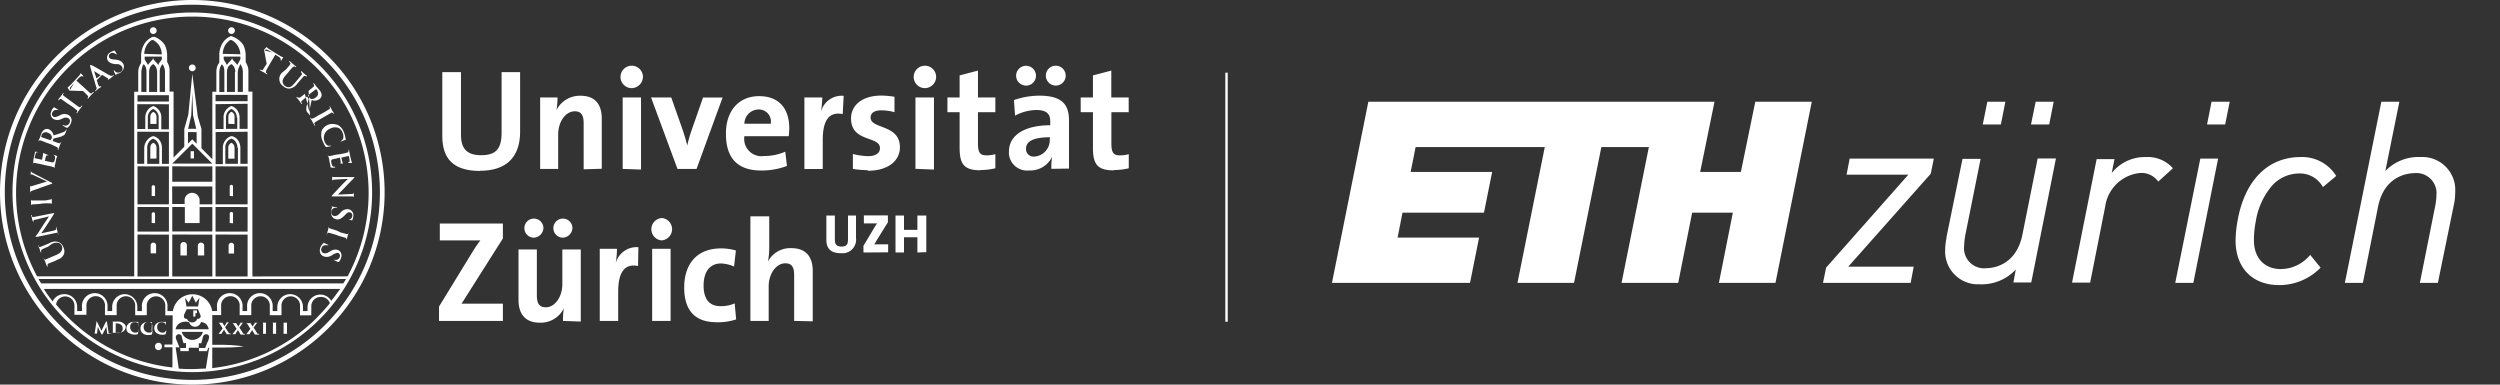 <svg id="Layer_1" data-name="Layer 1" xmlns="http://www.w3.org/2000/svg" viewBox="0 0 312 48"><rect x="0" y="0" width="312" height="48" fill="#333333" stroke="none"/><defs><style>.cls-1{fill:#fff;}</style></defs><title>uzh_eth_logo_d_neg</title><path class="cls-1" d="M6.79,32.6l-.72.28c-.11.06-.15.11-.13.23a.33.33,0,0,0,0,.14v.07l-.06-.06a3.58,3.58,0,0,1-.21-.51c0-.11-.14-.29-.19-.41s0-.08,0-.09h0l.06.09c0,.09.12.09.25,0l.73-.31.47-.2c.5-.22.67-.41.73-.64a.67.67,0,0,0-.39-.87,1.22,1.22,0,0,0-.93.17L6,30.79a7.84,7.84,0,0,0-.72.32c-.12.06-.16.11-.14.23a.5.5,0,0,0,0,.13v.07s0,0-.06-.06a1.51,1.51,0,0,1-.13-.4l-.18-.39c-.06-.13,0-.06,0-.07s0,0,.06.05,0,0,0,.08.13.09.25.05l.73-.3.37-.16a1.37,1.37,0,0,1,1.17-.11,1.1,1.1,0,0,1,.55.59,1.2,1.2,0,0,1,.09.87,1.23,1.23,0,0,1-.78.7Zm-.13-3.81c.27-.07.35-.14.36-.22a.6.6,0,0,0,0-.19v-.07l.06.08a1.3,1.3,0,0,0,.09.45,1.22,1.22,0,0,0,.09.39c.09.19,0,.08,0,.09v-.05a1,1,0,0,0,0-.16c0-.09-.16-.08-.48,0l-2.16.45H4.44a.23.23,0,0,1,.08-.16c.08-.07.51-.74.92-1.39.2-.3.62-.9.66-1h0l-1.64.4c-.22,0-.28.1-.3.2a.6.6,0,0,0,0,.19v0c0-.09-.17-.42-.17-.49a.72.72,0,0,0-.09-.36c-.09-.18,0-.08,0-.09s.09,0,.09,0A.21.21,0,0,0,4,27c0,.09.13.1.33.06l2.31-.46h.12s0,.09-.06.14c-.15.28-.53.85-.82,1.3s-.68,1-.73,1.08h0ZM4.85,25.46l-.79.05c-.12,0-.18.06-.19.14a.33.33,0,0,0,0,.14v-1a.2.2,0,0,0,0,.11c0,.1.09.13.21.12H5.53c.26,0,.51-.08.77-.13.1,0,.16,0,.17-.16v.75c0-.08-.09-.09-.2-.1H5.46Zm-.8-1.67c-.2.07-.25.13-.29.26a.38.38,0,0,0,0,.15h0v-.64a3.53,3.53,0,0,1,0-.46v0a.17.17,0,0,0,0,.14.06.06,0,0,0,.08,0,.71.71,0,0,0,.28-.06l1.74-.53h0L4,21.77H3.92a.08.08,0,0,0-.08.05.33.33,0,0,0,0,.14v0a2.54,2.54,0,0,1,0-.39v-.37a.31.31,0,0,0,0,.19s.09.11.31.22l1,.52,1.1.57c.21.1.27.12.27.18s-.06.06-.24.12Zm1.06-3.3-.78-.16c-.12,0-.19,0-.24.11v.14s0,.06,0,.06,0,0,0-.09l.06-.3A.86.86,0,0,0,4.16,20c0-.1.18-.83.19-.9a.43.43,0,0,0,0-.16v0h.23l.24.07H4.76a.28.28,0,0,0-.13,0c-.07,0-.13,0-.19.22s-.11.44-.12.51h0l.92.2h0s.11-.5.12-.59a1,1,0,0,0,0-.18v-.07h0l.26.08.36.16s.07,0,.06.05H5.91c-.08,0-.14,0-.19.18s-.1.42-.12.5h0l.29.06.57.13c.24,0,.31,0,.39-.37a1,1,0,0,0,0-.35c0-.1-.09-.16-.23-.22s0,0,0,0,0,0,.06,0a1.9,1.9,0,0,1,.4.14c.09,0,.08.07,0,.21s-.11.47-.15.62-.07.27-.09.38v.47a.33.33,0,0,0,0-.14c0-.08-.08-.11-.18-.15a7.11,7.11,0,0,0-.77-.18Zm.69-2.68c-.53-.21-.63-.25-.74-.28a.25.25,0,0,0-.26.07l-.06.13v0a2.37,2.37,0,0,1,.2-.46l.18-.5a1.13,1.13,0,0,1,.4-.58.64.64,0,0,1,.57-.06,1,1,0,0,1,.59.77c.51-.16.91-.28,1.21-.41a.73.73,0,0,0,.39-.3.41.41,0,0,0,.05-.09h0v.08l-.13.33a.64.64,0,0,1-.21.35,1.94,1.94,0,0,1-.7.28c-.24.06-.54.13-.61.16v0l-.11.29h0c.32.12.59.23.74.27s.2,0,.25-.06a.89.89,0,0,0,.08-.17h0v.09l-.21.5a2.81,2.81,0,0,1-.15.43c0,.14,0,.07-.06.06s0,0,0-.07a.29.29,0,0,0,0-.13c0-.07-.06-.12-.16-.17L6.34,18Zm.51-.31a1,1,0,0,0,.14-.24.42.42,0,0,0,0-.27A.7.7,0,0,0,6,16.58a.58.58,0,0,0-.8.22.16.16,0,0,0,0,.07.6.6,0,0,0-.06.19v.05Zm2.12-1.56H8.28a3.54,3.54,0,0,1-.41-.26s-.08-.06-.07-.08,0,0,.08,0l.18.06a.51.51,0,0,0,.59-.28.43.43,0,0,0-.09-.61l0,0a.73.73,0,0,0-.7,0l-.2.08a1.05,1.05,0,0,1-1,0,.74.74,0,0,1-.23-1,.1.1,0,0,1,0-.05,1.41,1.41,0,0,1,.29-.4h.07l.38.24a.07.07,0,0,1,.08.09s0,0-.08,0a.39.39,0,0,0-.26,0,.45.45,0,0,0-.35.26.39.39,0,0,0,.08.56l0,0c.15.09.31.08.67-.08l.12-.05a1.09,1.09,0,0,1,1.13-.06.74.74,0,0,1,.37.58,1.15,1.15,0,0,1-.16.6A1.12,1.12,0,0,1,8.43,15.94Zm-.09-3.08L7.7,12.4c-.11-.07-.18-.07-.25,0l-.09.1s0,.05-.06,0,0,0,0-.09.23-.3.29-.39l.26-.36c.08-.11,0-.06.07-.05s0,0,0,.07a.21.21,0,0,0-.06.1A.25.25,0,0,0,8,12l.64.47.53.39c.28.21.52.39.66.47s.16.07.24,0a.45.45,0,0,0,.12-.15s0,0,.06,0,0,0,0,.08l-.36.46-.26.39s-.06.06-.08,0,0,0,0-.07a.24.24,0,0,0,.1-.1.21.21,0,0,0-.09-.2,6.12,6.12,0,0,0-.64-.5Zm.92-2.5-.37.41c-.14.16-.19.24-.17.34s0,.11,0,.14m0,.06H8.7c-.07,0-.23-.35-.25-.35s0-.07,0-.08a.26.26,0,0,0,.15-.09l.27-.26,1-1.08A1,1,0,0,0,10,9.26V9.18h.08c.08,0,.24.23.31.3s0,0,0,.06,0,0-.08,0h0c-.07-.06-.22-.06-.45.18l-.33.34,1.11,1c.25.24.47.44.6.54s.15.1.24,0l.14-.13h.07c.07,0,0,0,0,.07l-.41.42L11,12.3h-.08s0,0,0-.06a.44.44,0,0,0,.08-.11.27.27,0,0,0-.07-.21c-.07-.08-.32-.32-.57-.56ZM12.08,10h0l.17.55a1.36,1.36,0,0,0,.1.21s.1.07.19,0h.07c.07,0,0,0,0,.07s-.23.16-.32.24l-.33.28c-.16.12-.06,0-.07,0s0,0,0-.06l.09-.07c.11-.13.09-.27,0-.46L11.25,8.3V8.12s.06,0,.14,0S13,9,13.54,9.33c.32.17.44.14.51.11l.14-.09h.05s0,0-.11.13a4.05,4.05,0,0,1-.56.44c-.05,0-.09.07-.1,0s0,0,0-.05a.07.07,0,0,0,0-.09l-.73-.44h0Zm.48-.62h0l-.82-.51h0l.3.92h0Zm2,0c-.07,0-.09,0-.13-.06s-.21-.38-.23-.43a.2.2,0,0,1,0-.11s.05,0,.06,0a.57.57,0,0,0,.13.14.51.51,0,0,0,.64.06.46.46,0,0,0,.22-.61v0A.74.74,0,0,0,14.57,8h-.21c-.52-.07-.78-.22-.93-.48a.75.75,0,0,1,.37-1h0a1.46,1.46,0,0,1,.46-.2h.07s.07.14.22.38V6.8h-.07a.43.43,0,0,0-.21-.15.49.49,0,0,0-.44,0,.39.39,0,0,0-.21.52l0,0c.09.15.23.22.62.26h.13c.55.07.82.21,1,.51a.75.75,0,0,1,0,.74,1.21,1.21,0,0,1-.43.44,1.76,1.76,0,0,1-.45.12ZM34,6.56l-.49-.27c-.18-.1-.27-.13-.36-.09a.27.27,0,0,0-.12.09m-.06,0V6.22c0-.07.27-.3.29-.33s.06,0,.07,0A.18.18,0,0,0,33.4,6l.31.21L35,7a1,1,0,0,0,.23.11h.1v.08l-.23.37s0,0-.06,0,0,0,0-.09h0c0-.08,0-.23-.28-.4l-.4-.25-.77,1.32a6.8,6.8,0,0,0-.38.7c0,.1-.07.18,0,.25l.15.11v.06c0,.06,0,0-.07,0L32.88,9a2.29,2.29,0,0,1-.41-.23c-.13-.07-.06-.05,0-.07s0,0,.07,0l.13.06c.07,0,.13,0,.19-.13s.29-.44.42-.67Zm2.71,2.39c.37-.43.43-.51.51-.61s.09-.16,0-.26l-.1-.11V7.64c0-.06,0,0,.09,0l.4.36.36.29s.06.06,0,.08,0,0-.07,0l-.09-.07a.3.3,0,0,0-.24.08A6.76,6.76,0,0,0,36,9l-.34.39c-.36.41-.42.66-.38.89a.76.76,0,0,0,.77.6c.29,0,.51-.27.77-.56l.3-.35.51-.61a.19.19,0,0,0,0-.26h0L37.56,9V8.9c0-.07,0,0,.08,0l.32.29.33.26s.05.06,0,.08,0,0-.08,0l-.09-.06a.32.32,0,0,0-.24.07l-.52.6-.26.3a1.4,1.4,0,0,1-1,.62,1.09,1.09,0,0,1-.75-.3A1.08,1.08,0,0,1,35.28,9Zm2.83,2.66.6-.5c.1-.09.12-.15.07-.26l-.08-.12v-.07h.08l.31.41.34.4a1.11,1.11,0,0,1,.31.64.67.67,0,0,1-.24.51,1.05,1.05,0,0,1-1,.14c-.12.52-.21.93-.25,1.25a.67.67,0,0,0,.06.48.41.41,0,0,0,0,.09m0,.06h-.06l-.22-.27a.76.76,0,0,1-.2-.36,1.71,1.71,0,0,1,.11-.74c.07-.25.16-.54.17-.62s0,0,0-.06l-.2-.26h0c-.27.21-.5.4-.62.51s-.12.15-.06.24l.1.16h-.07c-.07,0-.3-.4-.34-.44s-.2-.23-.29-.35,0-.06,0-.08,0,0,.06,0l.1.09h.22c.22-.15.43-.31.64-.48Zm-.25-2.5v.07a1.14,1.14,0,0,0,.15.23c.09.12.13.15.21.17a.65.65,0,0,0,.58-.18.58.58,0,0,0,.21-.8.21.21,0,0,0,0-.06.4.4,0,0,0-.14-.15h-.06Zm1.92,2.19.68-.41c.11-.07.14-.13.12-.21l-.06-.12v-.08s0,0,.07.07a2.82,2.82,0,0,1,.23.42l.24.39v.08s0,0-.07,0a.15.15,0,0,0-.06-.09c-.07-.08-.14-.07-.25,0l-.68.39-.57.33c-.31.18-.57.33-.7.43s-.12.11-.08.22l.08.17v.07l-.07-.05-.29-.5c0-.08-.17-.28-.25-.4s0-.07,0-.09h0a.53.53,0,0,0,.09.11c0,.05.11,0,.21,0a3.63,3.63,0,0,0,.71-.39Zm-.28,2.37a1.48,1.48,0,0,1,1.9-.87l.09,0a1.62,1.62,0,0,1,.82.94,2.78,2.78,0,0,1,.17.51,1.2,1.2,0,0,0,.08.36c0,.11,0,.06,0,.07l-.19.06-.38.15h-.1s0-.05.07-.07a.53.53,0,0,0,.26-.27,1.11,1.11,0,0,0-.08-.78,1,1,0,0,0-.48-.56,1.26,1.26,0,0,0-1,.06,1.24,1.24,0,0,0-.78,1.58h0c.13.31.24.48.46.56a.61.61,0,0,0,.27,0h.09s0,.05,0,.06a4.85,4.85,0,0,1-.49.11.12.12,0,0,1-.14,0,1.8,1.8,0,0,1-.33-.59,1.85,1.85,0,0,1-.2-1.36Zm2.46,2.79c.55-.12.65-.14.77-.18s.17-.07.17-.2v-.21l.05.07.06.3a1.89,1.89,0,0,0,.05.23c0,.11.19.83.2.9l.06.15v.06h0a1,1,0,0,0-.24,0h-.25v-.05a.21.21,0,0,0,.12-.05c.06,0,.1-.09.08-.26a4.4,4.4,0,0,0-.1-.52h0l-.93.21h0s.11.49.14.57a.26.26,0,0,0,.09.17H42.3a.29.29,0,0,0,.13,0c.06,0,.11-.09.09-.23s-.08-.42-.1-.51h0l-.28.07-.57.13c-.24.06-.28.13-.21.49a1.7,1.7,0,0,0,.12.34.31.31,0,0,0,.31.1l.05.12h-.06a2.7,2.7,0,0,1-.41,0c-.09,0-.1,0-.13-.18s-.1-.48-.13-.63,0-.27-.08-.38a1.17,1.17,0,0,0-.05-.2l-.06-.25v0c0,.06,0,.09,0,.13a.32.32,0,0,0,.22.06c.11,0,.44-.09.77-.16Zm-.69,3.19c-.29,0-.39.07-.41.14V22c0,.1.14.11.47.1h2.33a1.43,1.43,0,0,1-.11.15c-.06.07-.63.62-1.15,1.19-.24.26-.77.78-.82.85h0l1.65-.08c.22,0,.29-.05.33-.14a.67.67,0,0,0,0-.2v.88a.2.2,0,0,0,0-.11c0-.11-.12-.14-.31-.13H41.38a.29.29,0,0,1,.08-.13c.21-.25.68-.74,1.06-1.15s.84-.84.91-.91h0Zm-.5,3.43c0-.06,0-.07.13-.06l.48.09c.06,0,.1,0,.09.06s0,0-.06,0h-.2a.52.52,0,0,0-.45.47.46.46,0,0,0,.34.56h0a.77.77,0,0,0,.65-.28l.15-.15a1.13,1.13,0,0,1,1-.42.77.77,0,0,1,.59.9s0,0,0,0a2.09,2.09,0,0,1-.13.49h-.05a3.73,3.73,0,0,0-.44-.08h0a.57.57,0,0,0,.25-.06.52.52,0,0,0,.24-.38.41.41,0,0,0-.28-.49h0c-.17,0-.32,0-.59.32l-.1.09c-.4.4-.68.53-1,.47a.75.75,0,0,1-.59-.44,1.05,1.05,0,0,1-.06-.61,1.2,1.2,0,0,1,.15-.52ZM42.49,29l.77.21c.12,0,.2,0,.24-.07s0-.08,0-.12,0-.06,0-.05,0,0,0,.1l-.14.46a2.35,2.35,0,0,1-.11.44c0,.13,0,.08,0,.07s0,0,0-.07v-.11c0-.05,0-.15-.17-.19l-.76-.22-.48-.18c-.35-.1-.63-.18-.79-.21s-.17,0-.21.09l-.07.18h0v-.07l.17-.56a3.9,3.9,0,0,1,.12-.46v0a.28.28,0,0,0,0,.13c0,.07,0,.11.15.15l.77.24ZM40.3,30.32a.14.14,0,0,1,.15,0c.08.05.39.18.44.21s.08,0,.07.08,0,0-.07,0H40.7a.5.5,0,0,0-.56.33.47.47,0,0,0,.18.63h0a.73.73,0,0,0,.7-.1l.19-.1a1.09,1.09,0,0,1,1-.16.76.76,0,0,1,.34,1l0,.05a2,2,0,0,1-.26.44H42.2a3.71,3.71,0,0,1-.41-.2c-.07,0-.09,0-.08-.08s0,0,.07,0a.5.5,0,0,0,.6-.3.39.39,0,0,0-.13-.53l0,0c-.16-.07-.31,0-.65.15l-.11.07a1.14,1.14,0,0,1-1.11.18.76.76,0,0,1-.46-.58,1.16,1.16,0,0,1,.1-.61,1.09,1.09,0,0,1,.38-.47ZM13.74,41.61h-.11c-.06,0-.07,0-.09-.18l-.19-1.24s0-.08-.07-.08,0,0-.07.06l-.55,1.11-.54-1.1a.08.08,0,0,0-.08-.07s0,0,0,.07l-.21,1.31c0,.07,0,.14-.07.14h.36v-.09l.09-.74c.07.15.18.36.19.4l.24.45a.13.13,0,0,0,.1.11s0,0,.1-.13l.43-.85.11.82v.07h.58Zm1.7-1.24a1.11,1.11,0,0,0-.84-.23H14c.06,0,.07,0,.08.09v1.2c0,.08,0,.09,0,.1h.67a1,1,0,0,0,.72-.24.83.83,0,0,0,.23-.57A.7.7,0,0,0,15.44,40.37Zm-.13.59a.55.55,0,0,1-.62.61.32.32,0,0,1-.25-.07.33.33,0,0,1,0-.14v-1h.12a.85.85,0,0,1,.57.19A.61.61,0,0,1,15.31,41Zm2,.32v0c0,.05,0,.09-.07.13s-.17.1-.36.1a.64.64,0,0,1-.63-.68h0a.63.63,0,0,1,.18-.51.5.5,0,0,1,.39-.11.61.61,0,0,1,.39.11.37.37,0,0,1,.08.18v0a.74.74,0,0,1,0-.21.24.24,0,0,1,0-.12m-.05,0h-.52a.9.9,0,0,0-.67.22A.78.78,0,0,0,16,41.53l.05,0a1.33,1.33,0,0,0,1.11.18.08.08,0,0,0,.07-.07v-.27a.07.07,0,0,0,.1,0,.07.07,0,0,0,0-.1h0ZM19,41.28v0a.54.54,0,0,1-.07.13c-.08.08-.17.1-.36.1a.66.66,0,0,1-.64-.69h0a.68.68,0,0,1,.19-.51.5.5,0,0,1,.39-.11.6.6,0,0,1,.39.11.29.29,0,0,1,.07.18v.06s.05,0,.05-.07a.74.74,0,0,1,0-.21V40.2m-.05,0h-.52a.92.92,0,0,0-.67.22.73.73,0,0,0-.25.56.76.76,0,0,0,.26.6,1,1,0,0,0,.73.23,1,1,0,0,0,.39-.05.07.07,0,0,0,.06-.07,1.08,1.08,0,0,0,.05-.27.07.07,0,0,0,0-.1.08.08,0,0,0-.11,0Zm1.7,1.08,0,0a.26.26,0,0,1-.06.13.43.43,0,0,1-.36.1.65.65,0,0,1-.63-.67v0a.61.61,0,0,1,.19-.51.46.46,0,0,1,.37-.11.61.61,0,0,1,.4.11.24.24,0,0,1,.07.18v.06l.05-.07v-.21a.24.24,0,0,0,0-.12h-.52a1,1,0,0,0-.67.22.78.78,0,0,0,0,1.16,1.33,1.33,0,0,0,1.11.18.07.07,0,0,0,.06-.07,1.86,1.86,0,0,0,.05-.27.07.07,0,0,0,.05-.09.07.07,0,0,0-.1,0Zm8.06.33h-.07a.19.19,0,0,1-.11-.07c-.05-.06-.38-.57-.46-.7l.34-.46c.07-.09.11-.14.14-.15h.08a0,0,0,0,0,.05,0h-.55a0,0,0,0,0,.05,0h.06a.09.09,0,0,1,0,.07l-.26.4-.24-.42h-.49a.43.43,0,0,1,.16.14l.36.57-.4.53c-.08.1-.11.13-.16.14h-.07m-.05,0h.56a.08.08,0,0,1,0-.07l.29-.44.31.51h0v.05h.6a1.12,1.12,0,0,0-.16-.1Zm3.4,0h-.07a.12.12,0,0,1-.11-.07,8.17,8.17,0,0,0-.46-.7l.34-.46c.06-.09.1-.14.14-.15H30v.07l-.27.4-.25-.42H29a.28.28,0,0,1,.16.14l.37.57-.41.53c-.07.1-.1.13-.15.14h.43v-.07l.3-.44.31.51h0a0,0,0,0,0,0,.05h.59Zm1.77,0h-.08a.14.14,0,0,1-.1-.07,8.17,8.17,0,0,0-.46-.7l.34-.46c.06-.09.1-.14.14-.15h-.33v.07l-.27.4-.25-.42h-.54a.28.28,0,0,1,.16.14l.36.57-.4.53c-.07.1-.1.13-.16.14h.47s.05,0,.06,0h-.05v-.07l.3-.44.31.51h0a0,0,0,0,0,0,.05h.6Zm1.08,0h-.09c-.06,0-.06,0-.07-.08s0-.24,0-.43v-.79c0-.07,0-.08.07-.09h-.5s.06,0,.06.09a3.08,3.08,0,0,1,0,.43v.78c0,.08,0,.08-.05.09h.58Zm1.27,0h-.1c-.06,0-.06,0-.07-.08s0-.24,0-.43v-.36a3.08,3.08,0,0,1,0-.43c0-.07,0-.08.06-.09H34s.06,0,.06.09a3.08,3.08,0,0,1,0,.43v.87H34m0,0h0Zm2,0h-.11s-.06,0-.07-.08,0-.24,0-.43v-.36a3.08,3.08,0,0,1,0-.43c0-.07,0-.08.06-.09h-.49s0,0,0,.09a3.08,3.08,0,0,1,0,.43v.78c0,.08,0,.08,0,.09h.61ZM23.32,31.88V30.67a.4.4,0,1,0-.8-.12.24.24,0,0,0,0,.12v1.21Zm2.16,0V30.67a.38.38,0,0,0-.39-.39.39.39,0,0,0-.4.39h0v1.21ZM24,8.05a.42.42,0,1,0,.42.42A.42.42,0,0,0,24,8.05Zm-.21,11.73h.42v-.91h-.42Zm-4,23a.42.42,0,0,0-.44.42.43.43,0,1,0,.85,0v0a.41.41,0,0,0-.41-.42h0Zm-.26-23V18.45a.66.66,0,0,0-.39-.63.63.63,0,0,0-.38.63V19.8Zm0-4.31v-.86a.65.65,0,0,0-.39-.64.64.64,0,0,0-.38.64v.86Zm-.18,9V23.32a.21.21,0,0,0-.42,0v1.13Zm0,3.38V26.7a.21.21,0,0,0-.21-.21.22.22,0,0,0-.21.21v1.13Zm.13,3.77v-1a.34.34,0,0,0-.34-.34h0a.34.34,0,0,0-.34.34h0v1ZM19.12,3.4a.42.42,0,1,0,.43.42.42.42,0,0,0-.42-.42ZM29.27,19.8V18.45a.67.67,0,0,0-.39-.63.66.66,0,0,0-.39.63V19.8Zm0-4.31v-.86a.66.66,0,0,0-.38-.68.65.65,0,0,0-.39.64v.86Zm-.19,9V23.32a.21.21,0,0,0-.16-.25.22.22,0,0,0-.25.16v1.22Zm0,3.38V26.7a.21.21,0,0,0-.16-.25.22.22,0,0,0-.25.16v1.22Zm.13,3.77v-1a.34.34,0,0,0-.68,0v1ZM28.89,3.4a.42.42,0,1,0,.42.42.42.42,0,0,0-.42-.42Zm31,17.93c-3.83,0-4.69-2.08-4.69-4.39V9h2.33v7.77c0,1.52.5,2.6,2.51,2.6,1.8,0,2.56-.75,2.56-2.81V9h2.31v7.41c0,3.32-1.84,4.9-5,4.9Zm12.95-.2V15.37c0-.93-.26-1.48-1.1-1.48-1.17,0-2.08,1.32-2.08,2.89v4.3H67.41V12.16h2.17a10.42,10.42,0,0,1-.13,1.58h0a3.25,3.25,0,0,1,3-1.79c2,0,2.65,1.29,2.65,2.84v6.27ZM78.8,11a1.4,1.4,0,1,1,1.44-1.4A1.44,1.44,0,0,1,78.8,11ZM77.71,21.08V12.16H80v9Zm9.22,0H84.55l-3.3-8.92h2.52l1.41,4c.21.62.43,1.33.59,2h0a15.79,15.79,0,0,1,.54-1.9l1.43-4.09h2.44ZM98.43,17H92.9a2.16,2.16,0,0,0,1.79,2.47,2.09,2.09,0,0,0,.66,0A6.49,6.49,0,0,0,98,18.93l.21,1.78a8.91,8.91,0,0,1-3.19.57c-2.84,0-4.42-1.41-4.42-4.55C90.56,14,92.07,12,94.74,12s3.76,1.77,3.76,4A7.41,7.41,0,0,1,98.43,17Zm-3.78-3.34a1.8,1.8,0,0,0-1.75,1.78h3.29a1.51,1.51,0,0,0-1.54-1.78Zm10.52.58q-2.49-.51-2.49,3.2v3.65h-2.29V12.16h2.23a11.93,11.93,0,0,1-.17,1.8h0a2.68,2.68,0,0,1,2.84-2Zm3.13,7a13,13,0,0,1-1.86-.16V19.22a8.89,8.89,0,0,0,1.92.27c.88,0,1.46-.36,1.46-1,0-1.57-3.61-.68-3.61-3.72,0-1.55,1.28-2.84,3.79-2.84a9.88,9.88,0,0,1,1.63.15V14a6.14,6.14,0,0,0-1.65-.23c-.9,0-1.33.36-1.33.91,0,1.45,3.66.81,3.66,3.7,0,1.74-1.55,2.93-4,2.93ZM115.4,11a1.4,1.4,0,1,1,1.43-1.4,1.42,1.42,0,0,1-1.4,1.4Zm-1.15,10.07V12.16h2.31v9Zm8.11.18c-2,0-2.6-.72-2.6-2.8V14h-1.52V12.16h1.52V9.41l2.29-.6v3.35h2.17V14h-2.17v3.91c0,1.15.27,1.48,1.07,1.48a4.11,4.11,0,0,0,1.1-.15V21a8,8,0,0,1-1.83.22Zm8.85-.18a9.44,9.44,0,0,1,.09-1.5h0a3,3,0,0,1-2.85,1.7,2.27,2.27,0,0,1-2.53-2,2.32,2.32,0,0,1,0-.37c0-2.13,2.12-3.27,5.15-3.27v-.48c0-.93-.45-1.42-1.74-1.42a5.85,5.85,0,0,0-2.65.7l-.14-1.94a9.58,9.58,0,0,1,3.18-.55c2.88,0,3.69,1.16,3.69,3.1v6Zm-3.16-10.39a1.24,1.24,0,0,1-1.24-1.24h0a1.24,1.24,0,1,1,1.27,1.25Zm3,6.45c-2.42,0-3,.69-3,1.41a.93.93,0,0,0,.87,1h.19a2.06,2.06,0,0,0,1.9-2.17Zm.65-6.45a1.25,1.25,0,0,1-1.18-1.25,1.24,1.24,0,1,1,1.23,1.25h-.05ZM139,21.26c-2,0-2.6-.72-2.6-2.8V14h-1.53V12.16h1.53V9.41l2.29-.6v3.35h2.17V14H138.7v3.91c0,1.15.27,1.48,1.07,1.48a4.11,4.11,0,0,0,1.1-.15V21a8.12,8.12,0,0,1-1.84.22ZM54.79,40.05V38.26l4.36-7.12c.26-.41.51-.76.8-1.14H54.89V27.9h7.87v1.86l-4.62,7.29c-.18.29-.34.56-.55.85h5.17v2.15Zm15.47,0a9.14,9.14,0,0,1,.11-1.57h0a3.22,3.22,0,0,1-3,1.79c-2,0-2.66-1.3-2.66-2.85V31.13H67v5.73c0,.93.25,1.49,1.11,1.49,1.17,0,2.07-1.33,2.07-2.89V31.13h2.3v9ZM66.58,29.66a1.19,1.19,0,1,1,1.24-1.25A1.25,1.25,0,0,1,66.58,29.66Zm3.63,0a1.19,1.19,0,1,1,1.23-1.25A1.25,1.25,0,0,1,70.21,29.66Zm9.42,3.54q-2.47-.51-2.48,3.2v3.65h-2.3v-9H77a12.16,12.16,0,0,1-.16,1.8h0a2.7,2.7,0,0,1,2.83-2ZM82.54,30a1.4,1.4,0,0,1,.08-2.79A1.4,1.4,0,0,1,82.56,30ZM81.39,40.05v-9h2.3v9Zm8,.16c-2.48,0-4-1.29-4-4.32C85.38,33.11,86.83,31,90,31a6.76,6.76,0,0,1,1.84.26l-.23,2A4.57,4.57,0,0,0,90,32.88c-1.45,0-2.19,1.07-2.19,2.77,0,1.52.59,2.56,2.11,2.56a4.15,4.15,0,0,0,1.77-.35l.18,2a7.28,7.28,0,0,1-2.45.36Zm9.72-.16V34.34c0-.94-.25-1.48-1.1-1.48-1.16,0-2.08,1.32-2.08,2.89v4.3H93.65V27H96v3.82a9.26,9.26,0,0,1-.16,1.82h0a3.14,3.14,0,0,1,2.93-1.67c2,0,2.66,1.3,2.66,2.85v6.28Zm5.83-8.45c-1.46,0-1.81-.79-1.81-1.7v-3h1.06v3c0,.54.17.87.82.87s.82-.25.82-.93V26.9h1v2.78a1.71,1.71,0,0,1-1.48,1.92h-.41Zm2.82-.09v-.83l1.47-2.46a2.62,2.62,0,0,1,.24-.34h-1.66v-1h3v.86l-1.55,2.49c0,.09-.11.17-.17.26h1.75v1Zm6.73,0v-1.9h-1.67v1.9h-1.06V26.9h1.06v1.79h1.67V26.9h1.11v4.57ZM0,24A24,24,0,0,1,24,0h0A24,24,0,0,1,48,24h0A24,24,0,0,1,24,48h0A24,24,0,0,1,0,24ZM7.45,7.45A23.25,23.25,0,0,0,.6,24h0A23.33,23.33,0,0,0,7.45,40.56h0A23.35,23.35,0,0,0,24,47.41h0a23.38,23.38,0,0,0,16.56-6.85h0A23.38,23.38,0,0,0,47.41,24h0A23.35,23.35,0,0,0,40.56,7.45h0A23.34,23.34,0,0,0,24,.59h0A23.3,23.3,0,0,0,7.45,7.45ZM24.39,39.08h.19v-.34h-.46v.76h.27ZM24,1.56A22.44,22.44,0,1,0,46.44,24h0A22.44,22.44,0,0,0,24,1.56ZM21.52,43h-1v.34h1v2.52a21.93,21.93,0,0,1-13.1-6.32A21.11,21.11,0,0,1,7,38a1.15,1.15,0,0,1,2.29.19v1.1h1.5V38.23a1.16,1.16,0,1,1,2.31,0v1.1h1.46V38.24a1.16,1.16,0,1,1,2.31,0v1.1h1.45V38.25a1.16,1.16,0,1,1,2.31,0v1.1h.92Zm4.17,3c-.55,0-1.12.06-1.69.06A15.72,15.72,0,0,1,22.31,46l-.39-2.65h.48l-.41-1c-.12-.33,0-.54.19-.62a.4.4,0,0,1,.5.23s0,.06,0,.08l.22.78h.31v.51h0v.1H22.5v.39h1.06V43.4h1.25v-.56h.31l.21-.79a.4.4,0,0,1,.45-.33l.07,0c.22.08.32.29.19.62a1.55,1.55,0,0,1-.16.4l-.28.69h-.77v.39h1L26,43.4h.1ZM23.3,38.59h1.4c.06.12.19.45.27.64s.13.27,0,.41a.3.3,0,0,1-.34.14h0a.69.69,0,0,1-1.3,0h0a.3.3,0,0,1-.34-.14c-.09-.14,0-.28,0-.41Zm-.21-1.45.45.64.46-.87.45.87.45-.64-.18,1.11H23.27Zm.54,3.14a.76.76,0,0,0,.71.5.78.78,0,0,0,.74-.58,1,1,0,0,1,.65.26,1.16,1.16,0,0,1,.32.63H21.92a1.11,1.11,0,0,1,.33-.63,1.43,1.43,0,0,1,1.38-.23Zm1.69,1.14a1.35,1.35,0,0,1-1.32,1,1.38,1.38,0,0,1-1.32-1Zm14.26-1.8a22,22,0,0,1-13.09,6.32V43.37h.93c1,0,2,0,3-.14a21.35,21.35,0,0,0-3-.2h-.93V39.32H27.6V38.23a1.16,1.16,0,1,1,2.31,0v1.1h1.45V38.24a1.16,1.16,0,1,1,2.31,0v1.1h1.46V38.25a1.16,1.16,0,1,1,2.31,0v1.1h1.41V38.26A1.16,1.16,0,0,1,40,37.06h.08a1.15,1.15,0,0,1,1.09.78,23.19,23.19,0,0,1-1.56,1.73Zm1.8-2a1.59,1.59,0,0,0-3,.69v.51h-.57v-.51a1.6,1.6,0,0,0-3.2,0v.51h-.58v-.51a1.6,1.6,0,1,0-3.19,0v.51h-.57v-.51a1.6,1.6,0,1,0-3.19,0v.51h-.6a2.48,2.48,0,0,0-4.9,0h-.68v-.51a1.6,1.6,0,1,0-3.19,0v.51h-.57v-.51a1.6,1.6,0,0,0-1.6-1.6A1.59,1.59,0,0,0,14,38.31h0v.51h-.58v-.51a1.6,1.6,0,1,0-3.19,0v.51H9.63v-.51a1.59,1.59,0,0,0-1.57-1.6H8a1.58,1.58,0,0,0-1.43.9,17.29,17.29,0,0,1-1.1-1.55h37c-.35.43-.73,1-1.12,1.46Zm1.46-2.25H5.14c-.12-.18-.22-.36-.33-.55H43.19ZM20.2,7.06v.18a.38.38,0,0,1,0,.15,1.74,1.74,0,0,1-.27.38,2.21,2.21,0,0,0-.18.34,2,2,0,0,0-.25-.32l-.23-.25a.59.59,0,0,1-.16-.3h0a.64.64,0,0,1-.17.3c-.07.09-.16.18-.22.25a1.54,1.54,0,0,0-.25.32c-.08-.16-.16-.27-.2-.34a2.82,2.82,0,0,1-.21-.38.6.6,0,0,1,0-.19V7.06ZM18,6.72a2.39,2.39,0,0,1,.36-1.16A2.25,2.25,0,0,1,18.93,5h.19l.16.09a2.6,2.6,0,0,1,.56.54,2.19,2.19,0,0,1,.35,1.16ZM20.27,8a1.27,1.27,0,0,1,.2.36,1.68,1.68,0,0,1,.12.63v2.48h-.66V9a1.51,1.51,0,0,1,.12-.63A2.26,2.26,0,0,1,20.27,8Zm-.66,1v2.47h-1V9a1.42,1.42,0,0,1,.13-.61A1,1,0,0,1,19.13,8h0a1.07,1.07,0,0,1,.34.39A1.6,1.6,0,0,1,19.61,9Zm-1.44-.65a1.54,1.54,0,0,1,.11.64v2.48h-.64V9a2.2,2.2,0,0,1,.12-.63c0-.13.11-.25.17-.37a1.31,1.31,0,0,1,.24.34Zm2.91,3.53v.79H17.16v-.79Zm0,1.13v3.13h-.95V14.69a1.47,1.47,0,0,0-1-1.46h0a1.51,1.51,0,0,0-.54.33,1.56,1.56,0,0,0-.46,1.13V16.1h-1V13ZM19.8,14.7v1.41H18.45V14.69a1.12,1.12,0,0,1,.67-1.09,1.13,1.13,0,0,1,.68,1.09Zm1.28,1.75v4h-.87v-2a1.56,1.56,0,0,0-.46-1.14A1.58,1.58,0,0,0,19.2,17h-.14a1.41,1.41,0,0,0-.56.34A1.61,1.61,0,0,0,18,18.44v2h-.87v-4Zm-1.2,2v2H18.37v-2a1.25,1.25,0,0,1,.37-.91,1.14,1.14,0,0,1,.38-.23h0a1.25,1.25,0,0,1,.38.23,1.29,1.29,0,0,1,.37.91Zm1.2,2.32v4.73H17.16V20.76Zm0,5.07v3.06H17.16V25.83Zm0,3.44v5.22H17.16V29.27Zm3.46-12.79v1.45L24,17.39l-.54.54V16.48Zm-1.06-.41.39-1.69L24,11.56l.09,2.82.4,1.69ZM24,17.93l2.5,2.49h-5Zm2.5,2.84v1.91h-5V20.76Zm0,2.5V25.5H24.91v-.59a.94.94,0,0,0-1.87,0v.55H21.49v-2.2Zm-3.43,2.57v2h1.84v-2H26.5v3.05h-5V25.83Zm3.43,3.44V34.5h-5V29.27ZM30,7.06v.33a2.82,2.82,0,0,1-.21.38c0,.07-.11.18-.19.34a1.54,1.54,0,0,0-.25-.32l-.23-.25a.67.67,0,0,1-.16-.3h0a.59.59,0,0,1-.16.3l-.23.25a2,2,0,0,0-.25.32c-.08-.16-.15-.27-.19-.34a2.32,2.32,0,0,1-.21-.38.6.6,0,0,1,0-.19V7.06ZM27.8,6.72a2.28,2.28,0,0,1,.35-1.16A2.8,2.8,0,0,1,28.71,5h.18l.17.09a2.35,2.35,0,0,1,.55.54A2.29,2.29,0,0,1,30,6.77ZM30,8a3,3,0,0,1,.19.36,1.68,1.68,0,0,1,.12.63v2.48h-.64V9a1.8,1.8,0,0,1,.18-.65A2.17,2.17,0,0,1,30,8Zm-.68,1v2.47h-1V9a1.43,1.43,0,0,1,.14-.61A1,1,0,0,1,28.89,8h0a1,1,0,0,1,.34.39A1.18,1.18,0,0,1,29.36,9ZM27.9,8.31A2,2,0,0,1,28,9v2.48h-.63V9a2.2,2.2,0,0,1,.12-.63,1.75,1.75,0,0,1,.2-.35A2.2,2.2,0,0,1,27.9,8.31Zm3,3.53v.79h-4v-.79Zm0,1.11v3.13h-1V14.69a1.56,1.56,0,0,0-.46-1.13,1.51,1.51,0,0,0-.54-.33h0a1.47,1.47,0,0,0-1,1.46V16.1h-1V13Zm-1.29,1.72v1.41H28.2V14.69a1.14,1.14,0,0,1,.68-1.09,1.12,1.12,0,0,1,.67,1.09Zm1.29,1.77v4H30v-2a1.61,1.61,0,0,0-.47-1.14A1.58,1.58,0,0,0,29,17h-.17a1.41,1.41,0,0,0-.56.34,1.56,1.56,0,0,0-.46,1.14v2h-.9v-4Zm-1.21,2v2H28.12v-2a1.13,1.13,0,0,1,.76-1.14h0a1.29,1.29,0,0,1,.39.23,1.25,1.25,0,0,1,.36.91Zm1.21,2.33v4.73h-4V20.76Zm0,5.07v3.06h-4V25.83Zm0,3.44v5.22h-4V29.27Zm.6,5.22V11.43H31V8.89A1.77,1.77,0,0,0,30.79,8a1.26,1.26,0,0,0-.13-.26V6.86a3.07,3.07,0,0,0-.3-1.26,2.75,2.75,0,0,0-1.26-1l-.21-.1v0h-.07a2.24,2.24,0,0,0-1,.81,2.81,2.81,0,0,0-.45,1.56v.9c0,.09-.13.21-.22.4A2.3,2.3,0,0,0,27,9v2.45h-.5v8.42l-1.36-1.37V16.08l-.46-1.54L24,9.21h0l-.5,5.1L23,16.08v2.23l-1.34,1.35V11.43h-.5V8.89A1.89,1.89,0,0,0,21,8a2.15,2.15,0,0,0-.14-.26V6.86a3.07,3.07,0,0,0-.3-1.26,2.69,2.69,0,0,0-1.26-1l-.12,0h-.12a2.2,2.2,0,0,0-1,.81,2.89,2.89,0,0,0-.45,1.56v.9A2.06,2.06,0,0,0,17.25,9v2.45h-.5V34.49H4.63a22,22,0,1,1,38.75,0Z"/><rect class="cls-1" x="152.92" y="9.07" width="0.3" height="31.08"/><g id="ETH_Logo" data-name="ETH Logo"><path class="cls-1" d="M252.4,29.27c-.8,4-3.89,4.2-4.5,4.2a2.51,2.51,0,0,1-2.78-2.23,2.34,2.34,0,0,1,0-.46,8.56,8.56,0,0,1,.15-1.43l1.91-9.52h-2.26l-2,9.77v.14a7.22,7.22,0,0,0-.16,1.39,4.1,4.1,0,0,0,3.86,4.35h.45a5.83,5.83,0,0,0,4.5-1.84l-.3,1.61h2.23l3.08-15.47H254.3Z"/><path class="cls-1" d="M267.81,19.6a5.27,5.27,0,0,0-4.27,2l.35-1.74h-2.23l-3.07,15.41h2.26l1.88-9.5a4.87,4.87,0,0,1,4.46-4.19,2.58,2.58,0,0,1,2.16,1.08h0L271.18,21h0A4.19,4.19,0,0,0,267.81,19.6Z"/><polygon class="cls-1" points="230.46 21.76 230.46 21.8 238.16 21.8 227.9 33.4 227.9 33.41 227.51 35.3 238.45 35.3 238.83 33.28 230.66 33.28 240.95 21.69 240.96 21.68 241.34 19.79 230.84 19.79 230.46 21.76"/><polygon class="cls-1" points="271.48 35.26 271.48 35.3 273.73 35.3 276.82 19.79 274.6 19.79 271.48 35.26"/><path class="cls-1" d="M302.12,19.6a5.75,5.75,0,0,0-4.43,1.74l1.75-8.64h-2.25l-4.55,22.6h2.25l1.89-9.5c.8-4,3.92-4.19,4.54-4.19a2.51,2.51,0,0,1,2.75,2.24,2.26,2.26,0,0,1,0,.45,7.64,7.64,0,0,1-.16,1.43L302,35.3h2.25l2-9.78a7.19,7.19,0,0,0,.16-1.54,4.11,4.11,0,0,0-3.83-4.38A3.53,3.53,0,0,0,302.12,19.6Z"/><path class="cls-1" d="M287.13,19.6c-4.09,0-7,2.89-7.89,8A14.75,14.75,0,0,0,279,30c0,3.43,2.09,5.58,5.45,5.58a7.19,7.19,0,0,0,5.16-2.18h0l-1.3-1.59h0a4.78,4.78,0,0,1-3.71,1.77c-1.6,0-3.31-1-3.31-3.62a12,12,0,0,1,.23-2.32,9,9,0,0,1,2-4.43,4.56,4.56,0,0,1,3.38-1.56,3.25,3.25,0,0,1,3,1.7h0l1.66-1.39h0A5,5,0,0,0,287.13,19.6Z"/><polygon class="cls-1" points="275.44 15.53 277.7 15.53 278.27 12.7 276 12.7 275.44 15.53"/><polygon class="cls-1" points="253.47 15.53 255.74 15.53 256.3 12.7 254.05 12.7 253.47 15.53"/><polygon class="cls-1" points="247.45 15.53 249.71 15.53 250.27 12.7 248.02 12.7 247.45 15.53"/><polygon class="cls-1" points="217.26 21.46 212.18 21.46 213.97 12.7 170.77 12.7 166.23 35.3 183.46 35.3 184.59 29.65 174.42 29.65 175.03 26.54 185.2 26.54 186.22 21.46 176.05 21.46 176.67 18.35 192.79 18.35 189.38 35.3 196.44 35.3 199.85 18.35 205.78 18.35 202.37 35.3 209.44 35.3 211.18 26.54 216.26 26.54 214.52 35.3 221.58 35.3 226.11 12.7 219.06 12.7 217.26 21.46"/></g></svg>